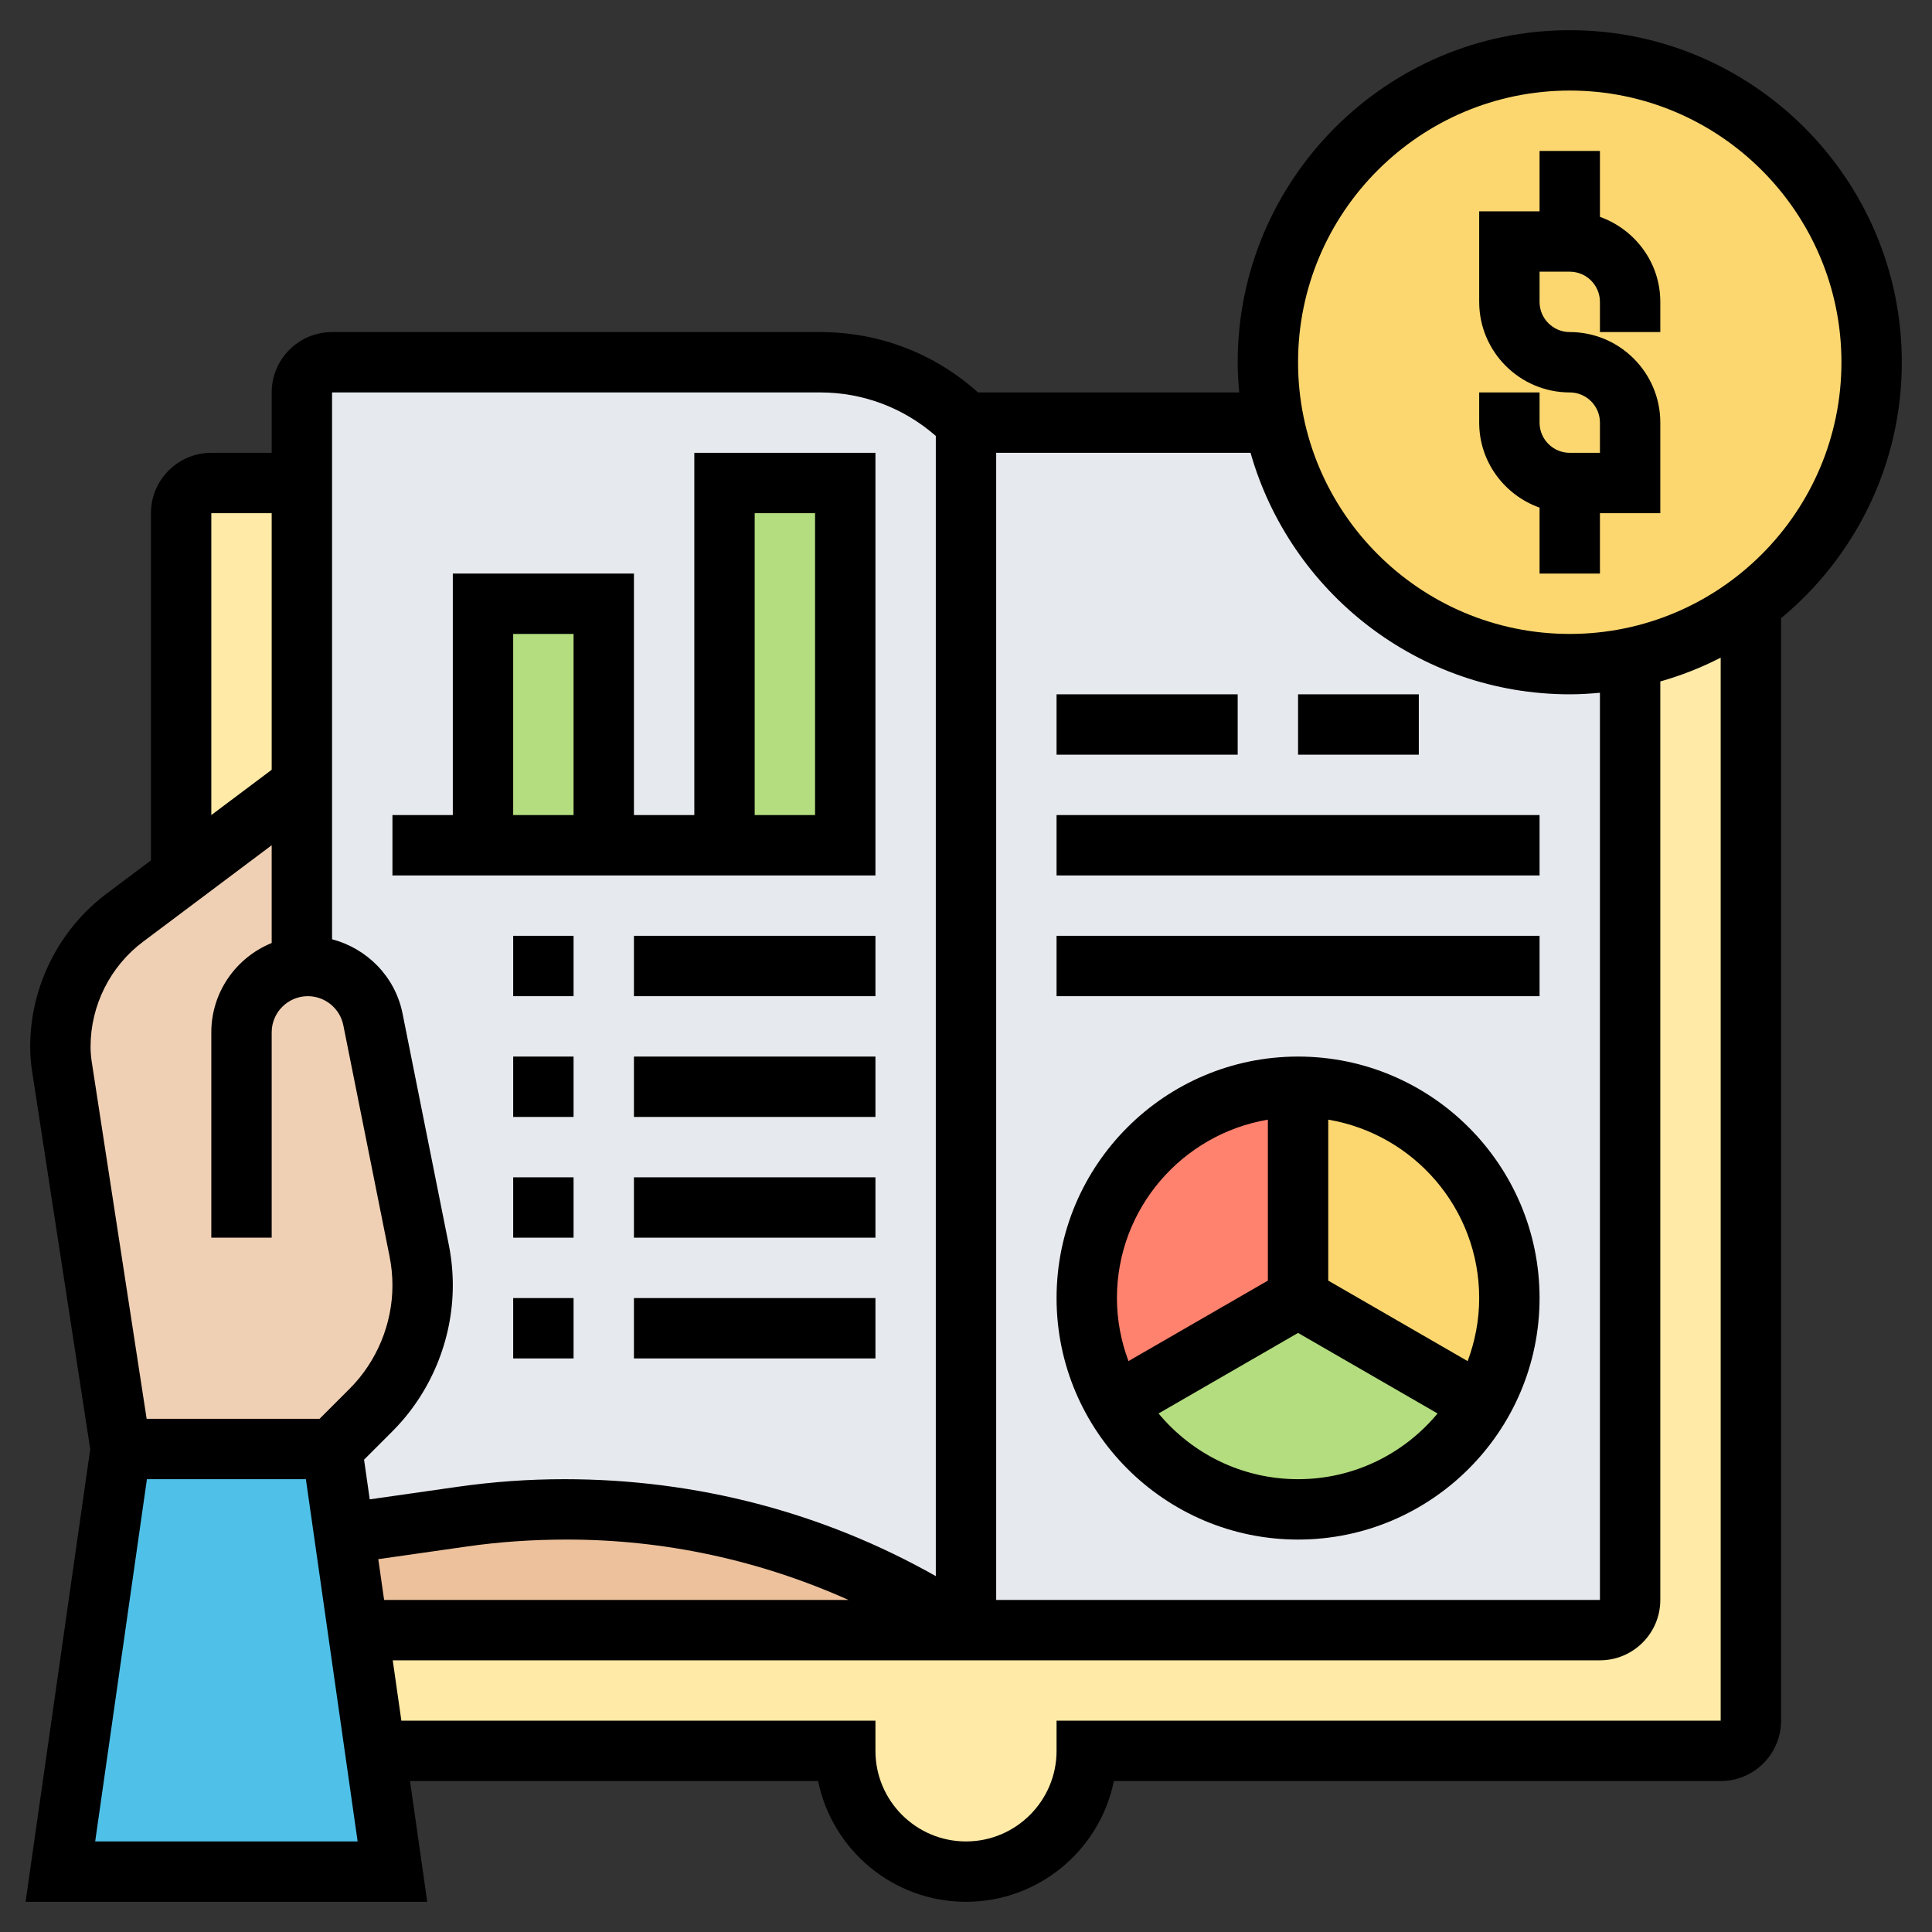 <svg id="_x33_0" enable-background="new 0 0 64 64" height="512" viewBox="0 0 64 64" width="512" xmlns="http://www.w3.org/2000/svg"><rect x="0" y="0" width="64" height="64" fill="#333333" stroke="none"/><g><g><g><path d="m58 20v37c0 .55-.45 1-1 1h-21c0 2.21-1.79 4-4 4s-4-1.79-4-4h-15.57l-.57-4h20.14 21c.55 0 1-.45 1-1v-21-10.2c1.48-.3 2.84-.93 4-1.8z" fill="#ffeaa7"/></g><g><path d="m10 16v10l-4 3v-12c0-.55.45-1 1-1z" fill="#ffeaa7"/></g><g><path d="m32 54h-20.14l-.46-3.2 3.92-.56c1.12-.16 2.25-.24 3.37-.24h.1c4.7 0 9.3 1.39 13.21 4z" fill="#ecc19c"/></g><g><path d="m52 22c-4.83 0-8.87-3.44-9.8-8h-10.2c-1.28-1.28-3.02-2-4.83-2h-16.17c-.55 0-1 .45-1 1v3 10 6.01c.07-.01.13-.01.2-.01 1.05 0 1.95.74 2.15 1.77l1.54 7.66c.07.38.11.76.11 1.15 0 1.55-.62 3.04-1.71 4.13l-1.29 1.29.4 2.8 3.92-.56c1.12-.16 2.25-.24 3.37-.24h.1c4.7 0 9.3 1.39 13.21 4h21c.55 0 1-.45 1-1v-21-10.2c-.64.13-1.31.2-2 .2z" fill="#e6e9ed"/></g><g><path d="m43 43 6.06 3.5c-1.21 2.1-3.47 3.5-6.06 3.5s-4.85-1.4-6.06-3.5z" fill="#b4dd7f"/></g><g><path d="m50 43c0 1.28-.34 2.47-.94 3.5l-6.06-3.5v-7c3.87 0 7 3.13 7 7z" fill="#fcd770"/></g><g><path d="m43 36v7l-6.06 3.5c-.6-1.03-.94-2.22-.94-3.5 0-3.87 3.13-7 7-7z" fill="#ff826e"/></g><g><path d="m11.4 50.8.46 3.2.57 4 .57 4h-11l2-14h7z" fill="#4fc1e9"/></g><g><path d="m10 32.01c.07-.01.13-.01.2-.01 1.05 0 1.95.74 2.15 1.77l1.54 7.66c.07.38.11.76.11 1.15 0 1.55-.62 3.04-1.71 4.13l-1.29 1.29h-7l-1.95-12.67c-.03-.22-.05-.44-.05-.66 0-1.68.79-3.26 2.14-4.27l1.86-1.4 4-3z" fill="#f0d0b4"/></g><g><path d="m24 16h4v12h-4z" fill="#b4dd7f"/></g><g><path d="m16 20h4v8h-4z" fill="#b4dd7f"/></g><g><path d="m52 2c5.52 0 10 4.48 10 10 0 3.27-1.57 6.17-4 8-1.16.87-2.52 1.5-4 1.8-.64.13-1.31.2-2 .2-4.83 0-8.87-3.44-9.8-8-.13-.64-.2-1.31-.2-2 0-5.52 4.48-10 10-10z" fill="#fcd770"/></g></g><g><path d="m51 16.816v2.184h2v-2h2v-3c0-1.654-1.346-3-3-3-.551 0-1-.448-1-1v-1h1c.551 0 1 .448 1 1v1h2v-1c0-1.302-.839-2.402-2-2.816v-2.184h-2v2h-2v3c0 1.654 1.346 3 3 3 .551 0 1 .448 1 1v1h-1c-.551 0-1-.448-1-1v-1h-2v1c0 1.302.839 2.402 2 2.816z"/><path d="m63 12c0-6.065-4.935-11-11-11s-11 4.935-11 11c0 .338.021.67.051 1h-8.653c-1.438-1.293-3.278-2-5.227-2h-16.171c-1.103 0-2 .897-2 2v2h-2c-1.103 0-2 .897-2 2v11.501l-1.464 1.098c-1.588 1.189-2.536 3.086-2.536 5.071 0 .271.021.542.062.809l1.927 12.527-2.142 14.994h13.306l-.571-4h13.519c.464 2.279 2.485 4 4.899 4s4.435-1.721 4.899-4h20.101c1.103 0 2-.897 2-2v-36.521c2.441-2.02 4-5.071 4-8.479zm-11-9c4.962 0 9 4.037 9 9s-4.038 9-9 9-9-4.037-9-9 4.038-9 9-9zm0 20c.338 0 .67-.021 1-.051v30.051h-20v-38h8.426c1.311 4.61 5.55 8 10.574 8zm-39.469 28.649 2.934-.419c1.067-.153 2.152-.23 3.324-.23 3.239 0 6.4.692 9.318 2h-15.383zm14.64-38.649c1.424 0 2.767.513 3.829 1.441v37.77c-3.722-2.105-7.918-3.211-12.308-3.211-1.169 0-2.35.084-3.51.249l-2.934.419-.188-1.315.935-.935c1.274-1.272 2.005-3.036 2.005-4.839 0-.449-.044-.901-.133-1.343l-1.533-7.666c-.244-1.217-1.174-2.151-2.334-2.455v-18.115zm-20.171 4h2v8.5l-2 1.5zm-2.264 14.198 4.264-3.198v3.238c-1.171.476-2 1.621-2 2.961v6.801h2v-6.802c0-.661.538-1.198 1.198-1.198.569 0 1.063.405 1.175.963l1.533 7.665c.062.312.094.633.094.951 0 1.275-.517 2.524-1.419 3.426l-.995.995h-5.728l-1.819-11.827c-.026-.166-.039-.335-.039-.503 0-1.359.649-2.657 1.736-3.472zm-1.583 29.802 1.714-12h5.266l1.714 12zm53.847-4h-22v1c0 1.654-1.346 3-3 3s-3-1.346-3-3v-1h-15.704l-.286-2h39.99c1.103 0 2-.897 2-2v-30.426c.698-.198 1.366-.463 2-.788z"/><path d="m43 35c-4.411 0-8 3.589-8 8s3.589 8 8 8 8-3.589 8-8-3.589-8-8-8zm-1 2.09v5.332l-4.618 2.666c-.243-.651-.382-1.353-.382-2.088 0-2.967 2.167-5.431 5-5.91zm1 11.91c-1.857 0-3.519-.848-4.621-2.177l4.621-2.668 4.621 2.668c-1.102 1.329-2.764 2.177-4.621 2.177zm5.618-3.911-4.618-2.667v-5.332c2.833.478 5 2.942 5 5.91 0 .735-.139 1.437-.382 2.089z"/><path d="m35 31h16v2h-16z"/><path d="m35 27h16v2h-16z"/><path d="m35 23h6v2h-6z"/><path d="m43 23h4v2h-4z"/><path d="m29 15h-6v12h-2v-8h-6v8h-2v2h16zm-12 6h2v6h-2zm10 6h-2v-10h2z"/><path d="m17 31h2v2h-2z"/><path d="m21 31h8v2h-8z"/><path d="m17 35h2v2h-2z"/><path d="m21 35h8v2h-8z"/><path d="m17 39h2v2h-2z"/><path d="m21 39h8v2h-8z"/><path d="m17 43h2v2h-2z"/><path d="m21 43h8v2h-8z"/></g></g></svg>